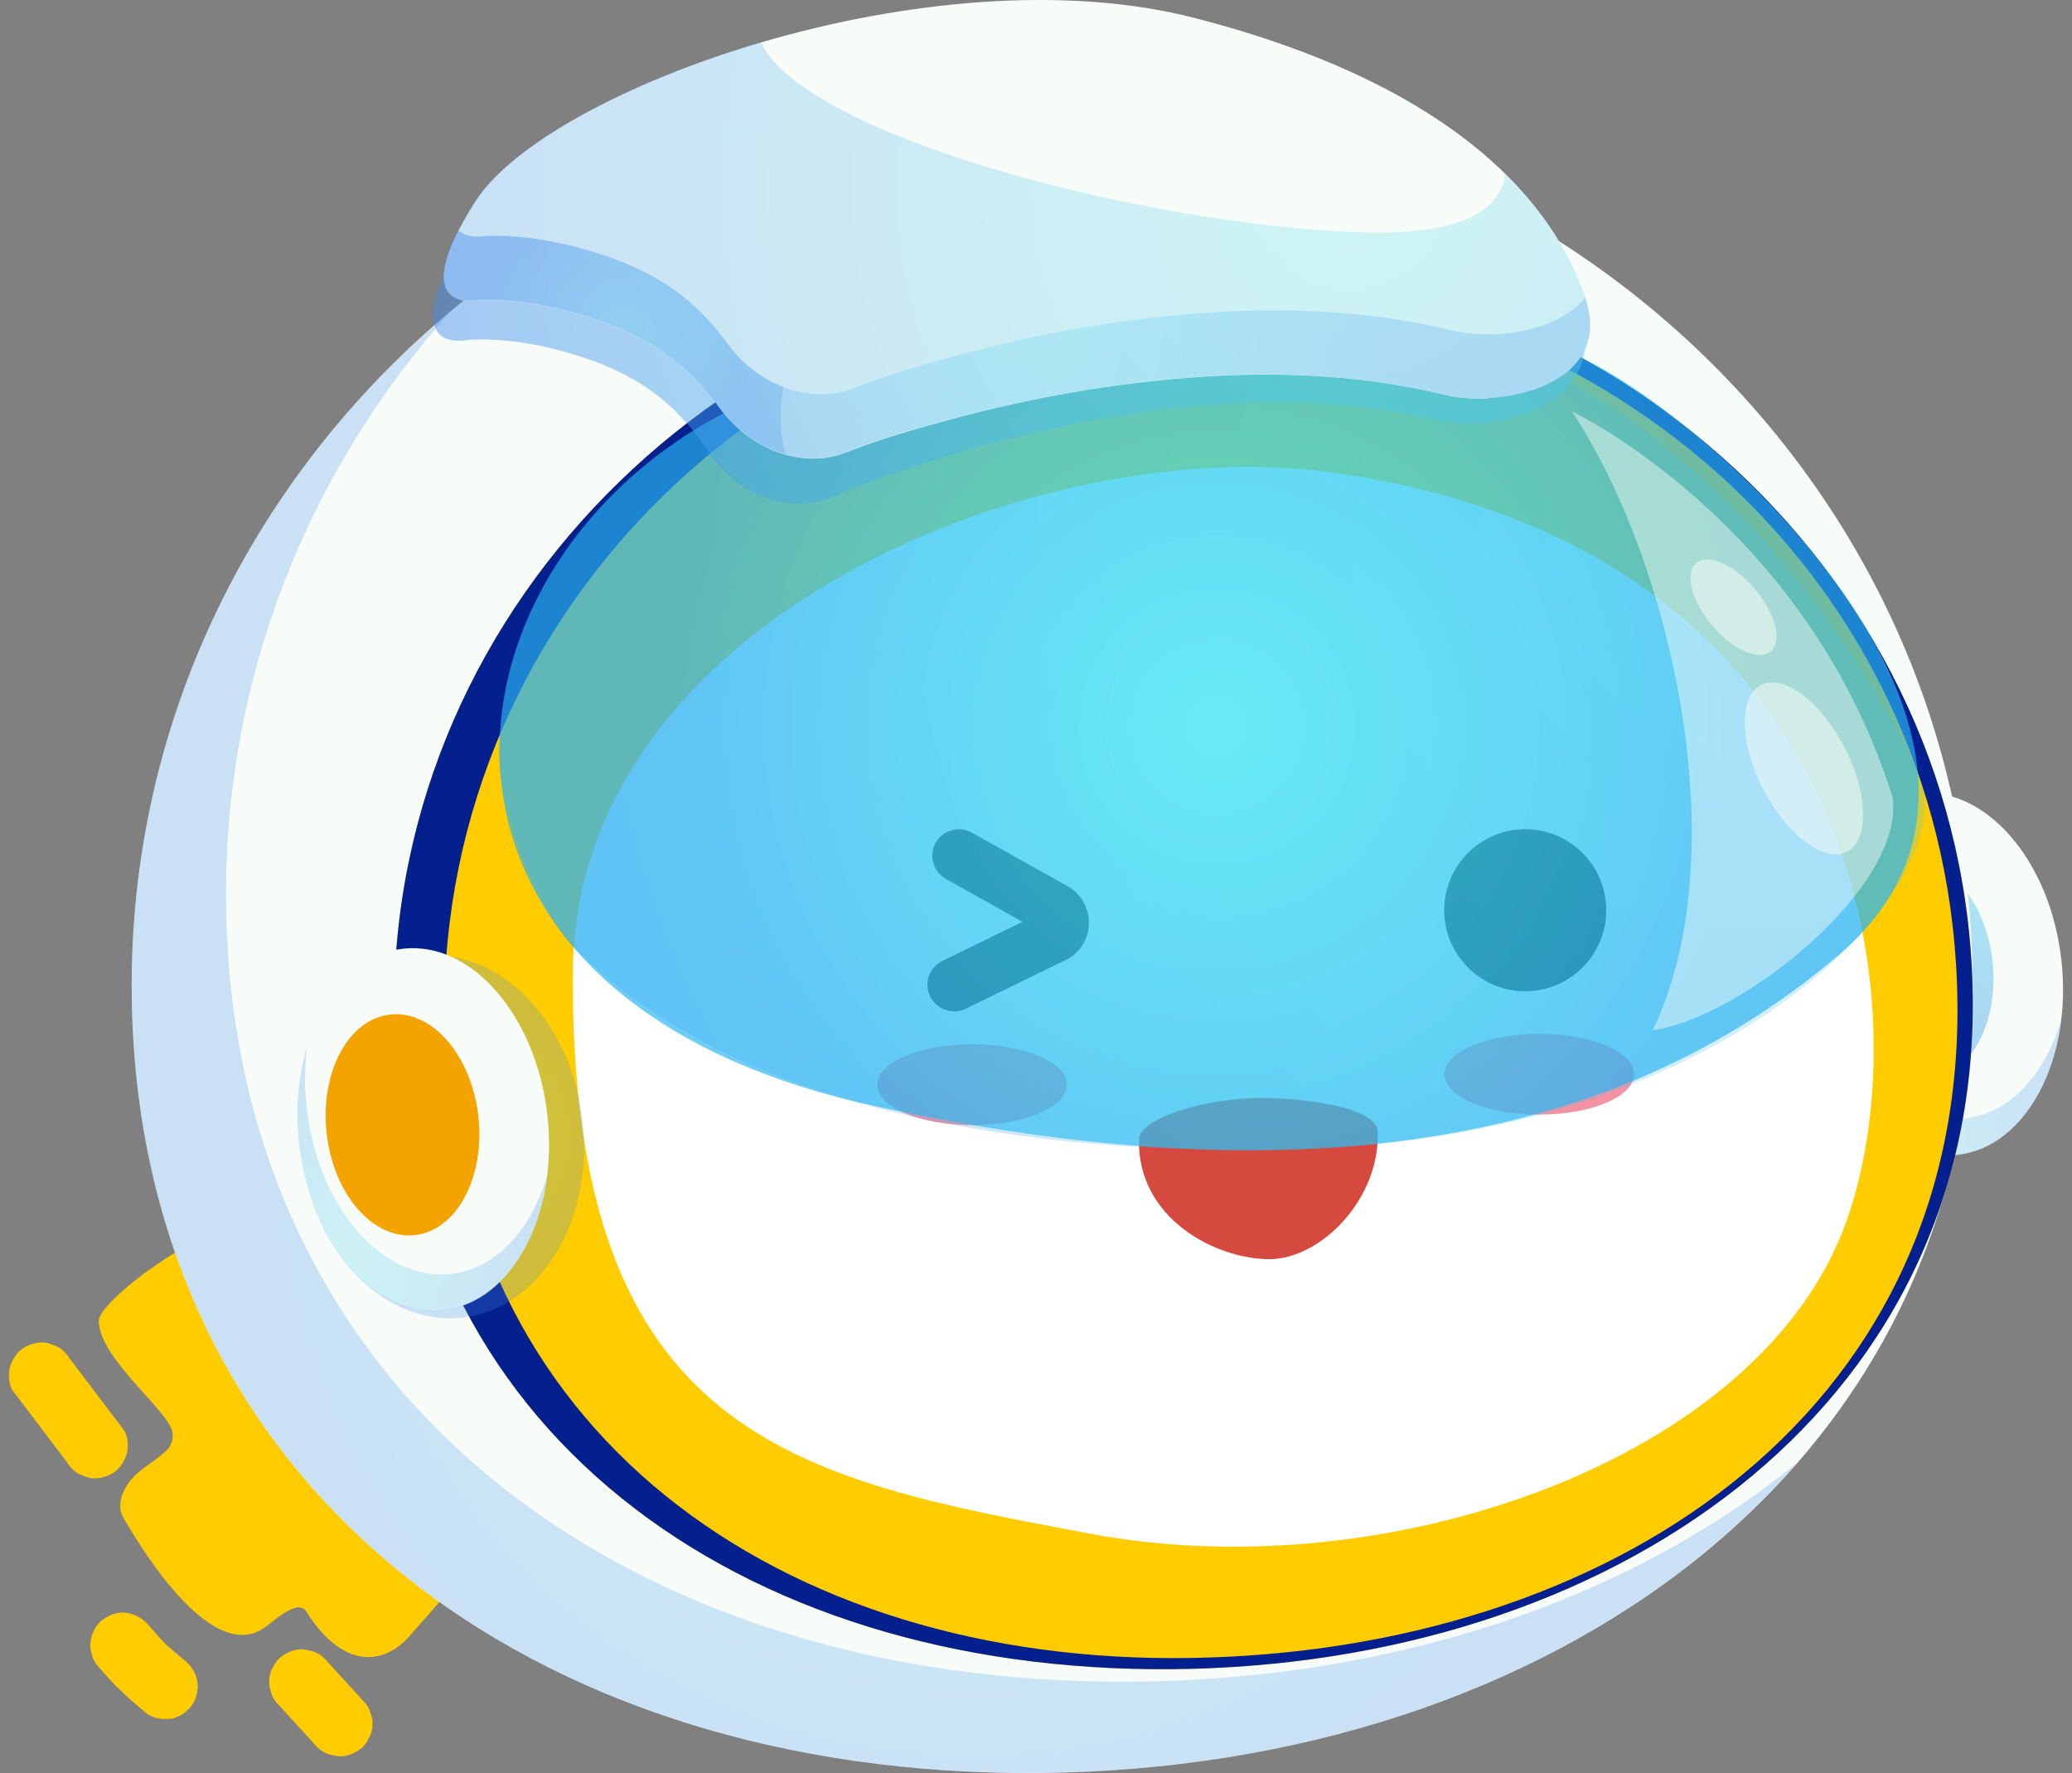 <svg width="187" height="160" viewBox="0 0 187 160" fill="none" xmlns="http://www.w3.org/2000/svg">
<rect x="0" y="0" width="187" height="160" fill="#808080" stroke="none"/>
<path d="M36.967 147.64C36.292 148.411 35.441 149.038 34.477 149.343C31.054 150.419 28.452 146.756 27.681 145.471C27.504 145.166 27.15 145.005 26.797 145.069C25.688 145.278 24.757 146.29 23.761 146.949C18.555 150.387 11.55 137.599 11.181 137.036C10.345 135.751 11.213 134 12.354 132.988C13.189 132.249 14.185 131.686 14.989 130.931C15.615 130.353 15.76 129.437 15.358 128.682C14.217 126.529 8.916 122.272 8.916 119.187C8.916 117.291 19.503 109.612 20.708 111.813C23.423 116.745 30.878 128.971 38.011 135.092C44.036 140.266 41.931 142.017 36.967 147.624V147.64Z" fill="#FFCC00"/>
<path d="M6.04 131.944C4.433 129.823 2.81 127.686 1.204 125.565C0.77 125.003 0.722 123.943 0.915 123.3C1.107 122.657 1.638 121.87 2.264 121.549C2.955 121.195 3.774 121.003 4.529 121.26L5.236 121.549C5.686 121.806 6.024 122.159 6.297 122.609C7.903 124.73 9.526 126.867 11.133 128.987C11.566 129.55 11.615 130.61 11.422 131.253C11.229 131.895 10.699 132.683 10.072 133.004C9.381 133.357 8.562 133.55 7.807 133.293L7.1 133.004C6.65 132.747 6.313 132.393 6.04 131.944Z" fill="#FFCC00"/>
<path d="M28.387 157.408C27.263 156.139 26.09 154.902 24.965 153.649C24.708 153.36 24.532 153.022 24.451 152.653C24.307 152.283 24.259 151.898 24.307 151.496C24.339 151.094 24.451 150.725 24.676 150.387C24.837 150.034 25.062 149.745 25.383 149.504C25.994 149.054 26.765 148.732 27.536 148.861L28.307 149.038C28.789 149.231 29.191 149.52 29.528 149.921C30.653 151.191 31.826 152.412 32.95 153.681C33.207 153.97 33.384 154.307 33.464 154.677C33.609 155.046 33.657 155.432 33.609 155.834C33.577 156.235 33.464 156.605 33.239 156.942C33.079 157.296 32.854 157.585 32.532 157.826C31.922 158.276 31.151 158.597 30.38 158.468L29.608 158.292C29.127 158.099 28.725 157.81 28.387 157.408Z" fill="#FFCC00"/>
<path d="M13.157 154.548C12.273 153.825 11.422 153.086 10.602 152.283C9.96 151.656 9.381 150.966 8.787 150.291C8.53 149.986 8.353 149.648 8.289 149.263C8.144 148.893 8.112 148.491 8.176 148.09C8.273 147.383 8.69 146.58 9.269 146.162C9.895 145.712 10.683 145.407 11.47 145.551C12.257 145.696 12.884 146.049 13.398 146.644C13.992 147.319 14.571 148.009 15.213 148.636L14.667 148.106C15.31 148.716 16 149.279 16.675 149.841C17.27 150.339 17.703 150.998 17.816 151.785C17.912 152.492 17.72 153.392 17.254 153.97C16.788 154.548 16.097 155.046 15.31 155.111C14.522 155.175 13.735 155.046 13.125 154.548H13.157Z" fill="#FFCC00"/>
<path d="M186.043 86.653C187.055 95.666 182.846 103.523 176.66 104.214C170.475 104.905 164.627 98.173 163.631 89.16C162.619 80.147 166.828 72.291 173.013 71.6C179.199 70.909 185.047 77.641 186.043 86.653Z" fill="#F7FCF8"/>
<path style="mix-blend-mode:multiply" opacity="0.25" d="M164.306 85.882C165.318 94.895 171.15 101.627 177.335 100.936C181.368 100.486 184.549 96.984 186.011 92.116C185.191 98.639 181.544 103.667 176.66 104.214C170.475 104.904 164.627 98.173 163.631 89.16C163.277 86.027 163.567 83.022 164.354 80.42C164.129 82.155 164.097 83.987 164.322 85.882H164.306Z" fill="url(#paint0_radial_2_58409)"/>
<path style="mix-blend-mode:multiply" opacity="0.25" d="M179.825 86.718C180.436 92.212 177.881 97.016 174.09 97.434C170.298 97.852 166.748 93.739 166.137 88.244C165.527 82.749 168.081 77.946 171.873 77.528C175.648 77.11 179.215 81.223 179.825 86.718Z" fill="url(#paint1_radial_2_58409)"/>
<path style="mix-blend-mode:multiply" opacity="0.25" d="M179.826 86.718C180.292 90.943 178.894 94.735 176.5 96.47C174.09 95.072 172.178 91.891 171.744 88.019C171.278 83.794 172.676 80.002 175.07 78.267C177.48 79.665 179.392 82.846 179.826 86.718Z" fill="url(#paint2_radial_2_58409)"/>
<path d="M178.026 88.083C177.592 43.693 140.046 8.075 94.178 8.525C48.293 8.975 11.454 45.316 11.888 89.706C12.322 134.096 48.02 160.428 93.905 159.995C139.789 159.545 178.476 132.49 178.042 88.1L178.026 88.083Z" fill="#F7FCF8"/>
<path style="mix-blend-mode:multiply" opacity="0.25" d="M40.71 28.061C27.89 42.36 20.194 61.06 20.403 81.464C20.837 125.855 56.535 152.187 102.42 151.753C125.506 151.528 146.778 144.555 162.153 132.04C146.73 149.712 121.634 159.722 93.905 159.979C48.02 160.428 12.322 134.08 11.888 89.69C11.647 65.093 22.877 42.97 40.726 28.061H40.71Z" fill="url(#paint3_radial_2_58409)"/>
<path d="M35.553 91.457C35.922 128.827 66.528 150.998 105.874 150.628C145.219 150.243 178.396 127.461 178.042 90.076C177.673 52.706 145.492 22.711 106.147 23.097C66.801 23.482 35.2 54.088 35.569 91.457H35.553Z" fill="#FFCC00"/>
<path d="M51.699 87.762C51.458 129.759 71.846 133.454 98.564 138.434C125.281 143.415 158.988 131.751 166.651 110.19C173.543 90.799 168.226 49.413 120.397 42.665C93.487 38.873 51.876 56.112 51.699 87.746V87.762Z" fill="white"/>
<path d="M87.735 101.531C92.465 101.531 96.299 99.898 96.299 97.884C96.299 95.87 92.465 94.237 87.735 94.237C83.006 94.237 79.172 95.87 79.172 97.884C79.172 99.898 83.006 101.531 87.735 101.531Z" fill="#F493A4"/>
<path d="M147.485 96.936C147.485 94.912 143.645 93.289 138.922 93.289C134.198 93.289 130.358 94.927 130.358 96.936C130.358 98.96 134.198 100.583 138.922 100.583C143.645 100.583 147.485 98.944 147.485 96.936Z" fill="#F493A4"/>
<path d="M124.334 102.093C124.253 100.085 118.437 99.089 113.714 99.089C108.991 99.089 102.821 100.84 102.789 102.848C102.677 110.062 109.826 113.628 114.549 113.628C119.273 113.628 124.591 108.102 124.334 102.093Z" fill="#D6493F"/>
<path d="M86.129 91.264C86.482 91.264 86.835 91.184 87.173 91.023L96.17 86.638C97.439 86.027 98.242 84.774 98.274 83.36C98.306 81.962 97.584 80.661 96.347 79.97L87.703 75.134C86.546 74.492 85.1 74.893 84.442 76.05C83.799 77.207 84.217 78.653 85.357 79.311L92.282 83.183L85.052 86.718C83.863 87.296 83.365 88.726 83.96 89.915C84.377 90.766 85.229 91.264 86.112 91.264H86.129Z" fill="#231F20"/>
<path d="M137.652 89.449C141.69 89.449 144.962 86.176 144.962 82.139C144.962 78.102 141.69 74.829 137.652 74.829C133.615 74.829 130.342 78.102 130.342 82.139C130.342 86.176 133.615 89.449 137.652 89.449Z" fill="#231F20"/>
<path style="mix-blend-mode:multiply" opacity="0.25" d="M173.158 69.865C161.237 44.753 138.584 25.458 107.737 25.121C77.308 24.783 50.012 38.343 45.128 66.25C44.26 71.246 48.245 81.914 51.779 85.497C68.07 101.98 97.953 104.117 115.899 103.748C157.686 102.928 177.383 78.765 173.174 69.865H173.158Z" fill="url(#paint4_radial_2_58409)"/>
<path d="M35.553 91.457C35.922 128.827 66.528 150.998 105.874 150.628C145.219 150.243 178.396 127.461 178.042 90.076C177.673 52.706 145.492 22.711 106.147 23.097C66.801 23.482 35.2 54.088 35.569 91.457H35.553ZM107.737 25.121C145.332 24.976 176.291 53.14 176.66 90.525C177.03 127.895 145.043 148.99 107.512 149.616C70.529 150.243 40.469 129.228 40.1 91.843C39.73 54.473 71.203 25.265 107.737 25.121Z" fill="#041F8E"/>
<g style="mix-blend-mode:color-burn" opacity="0.42">
<path d="M143.018 32.447C154.971 38.118 187.585 67.824 165.88 86.236C151.485 98.446 126.39 110.206 78.754 99.763C31.102 89.32 39.312 46.296 70.705 34.921C95.479 25.94 131.515 27.001 143.018 32.447Z" fill="#00FFFF"/>
</g>
<path style="mix-blend-mode:multiply" opacity="0.25" d="M143.018 32.447C154.971 38.118 187.585 67.824 165.88 86.236C151.485 98.446 126.39 110.206 78.754 99.763C31.102 89.32 39.312 46.296 70.705 34.921C95.479 25.94 131.515 27.001 143.018 32.447Z" fill="url(#paint5_radial_2_58409)"/>
<path style="mix-blend-mode:multiply" opacity="0.25" d="M143.018 32.447C154.971 38.118 187.585 67.824 165.88 86.236C151.485 98.446 126.39 110.206 78.754 99.763C31.102 89.32 39.312 46.296 70.705 34.921C95.479 25.94 131.515 27.001 143.018 32.447Z" fill="url(#paint6_radial_2_58409)"/>
<path style="mix-blend-mode:multiply" opacity="0.25" d="M52.583 101.177C53.595 110.19 48.727 118.127 41.722 118.898C34.718 119.685 28.211 113.018 27.215 104.005C26.203 94.992 31.07 87.055 38.075 86.284C45.08 85.497 51.587 92.164 52.583 101.177Z" fill="url(#paint7_radial_2_58409)"/>
<path d="M40.02 118.216C46.21 117.524 50.412 109.664 49.406 100.661C48.399 91.658 42.565 84.92 36.374 85.612C30.184 86.305 25.982 94.164 26.989 103.167C27.995 112.171 33.83 118.908 40.02 118.216Z" fill="#F7FCF8"/>
<path style="mix-blend-mode:multiply" opacity="0.25" d="M27.665 99.908C28.677 108.921 34.509 115.653 40.694 114.962C44.727 114.512 47.908 111.01 49.37 106.142C48.55 112.664 44.903 117.693 40.019 118.239C33.834 118.93 27.986 112.198 26.99 103.185C26.636 100.053 26.925 97.048 27.713 94.446C27.488 96.181 27.456 98.012 27.681 99.908H27.665Z" fill="url(#paint8_radial_2_58409)"/>
<path d="M43.168 100.743C43.779 106.238 41.224 111.042 37.433 111.459C33.657 111.877 30.09 107.764 29.48 102.27C28.869 96.775 31.424 91.971 35.216 91.554C39.007 91.136 42.558 95.249 43.168 100.743Z" fill="#F3A400"/>
<g style="mix-blend-mode:multiply" opacity="0.5">
<path d="M43.168 100.743C43.634 104.969 42.237 108.76 39.843 110.495C37.433 109.098 35.521 105.917 35.087 102.045C34.621 97.819 36.019 94.028 38.413 92.293C40.823 93.69 42.735 96.871 43.168 100.743Z" fill="#F3A400"/>
</g>
<path style="mix-blend-mode:multiply" opacity="0.46" d="M39.12 29.025C39.088 28.832 39.072 28.623 39.088 28.398C39.088 28.366 39.088 28.35 39.088 28.318C39.088 28.093 39.12 27.852 39.168 27.579C39.168 27.531 39.168 27.499 39.2 27.451C39.248 27.226 39.297 26.985 39.377 26.727C39.377 26.679 39.409 26.615 39.425 26.567C39.425 26.519 39.457 26.47 39.473 26.406C39.505 26.31 39.537 26.213 39.57 26.101C39.65 25.86 39.746 25.603 39.859 25.33C39.875 25.282 39.891 25.233 39.923 25.201C40.196 24.543 40.533 23.82 40.967 23.016C41.289 22.406 41.658 21.763 42.076 21.056C42.285 20.703 42.526 20.349 42.799 19.996C42.895 19.867 43.008 19.739 43.104 19.626C43.281 19.401 43.458 19.16 43.666 18.936C43.843 18.743 44.036 18.55 44.213 18.357C44.373 18.196 44.518 18.02 44.678 17.859C44.919 17.618 45.177 17.377 45.45 17.152C45.578 17.024 45.707 16.911 45.851 16.783C46.157 16.509 46.494 16.236 46.831 15.963C46.944 15.883 47.04 15.787 47.137 15.706C47.506 15.417 47.892 15.128 48.293 14.839C48.39 14.774 48.47 14.694 48.566 14.63C49.016 14.309 49.482 13.987 49.964 13.666C50.012 13.634 50.061 13.585 50.125 13.553C50.639 13.216 51.169 12.879 51.715 12.541C51.748 12.525 51.764 12.509 51.796 12.493C65.645 4.01 89.936 -2.914 107.85 1.665C126.551 6.452 135.757 14.566 140.11 22.133C140.175 22.245 140.239 22.358 140.303 22.47C140.512 22.84 140.705 23.209 140.882 23.578C140.994 23.787 141.09 23.996 141.187 24.205C141.331 24.51 141.476 24.816 141.605 25.105C141.733 25.394 141.846 25.699 141.958 25.988C142.038 26.213 142.135 26.438 142.215 26.663C142.408 27.177 142.568 27.707 142.729 28.206C144.641 34.744 138.889 37.781 133.716 38.182C132.27 38.295 130.872 38.182 129.684 37.909C123.627 36.463 117.377 36.078 111.127 36.415C109.039 36.528 106.95 36.721 104.878 36.978C99.801 37.604 94.74 38.6 89.744 39.934C88.073 40.383 86.418 40.849 84.779 41.364C83.992 41.605 83.189 41.862 82.401 42.119C80.024 42.89 77.646 43.741 75.349 44.754C71.734 46.36 67.765 45.043 65.13 42.247C65.13 42.247 65.098 42.215 65.082 42.199C64.906 42.006 64.729 41.797 64.552 41.589C64.52 41.54 64.488 41.508 64.44 41.46C64.247 41.219 64.07 40.962 63.894 40.705C62.817 39.082 61.676 37.733 60.391 36.576C59.54 35.805 58.64 35.13 57.66 34.535C57.178 34.23 56.664 33.957 56.134 33.684C55.089 33.154 53.949 32.688 52.728 32.286C51.892 32.013 51.041 31.756 50.173 31.531C47.57 30.872 44.807 30.503 42.156 30.68C42.156 30.68 42.14 30.68 42.108 30.68C42.076 30.68 42.012 30.68 41.963 30.712C41.963 30.712 41.947 30.712 41.931 30.712C41.867 30.712 41.787 30.728 41.706 30.744C41.706 30.744 41.674 30.744 41.658 30.744C41.562 30.744 41.465 30.744 41.369 30.744H41.337C41.224 30.744 41.112 30.744 40.999 30.728C40.887 30.728 40.758 30.696 40.646 30.664C40.646 30.664 40.63 30.664 40.614 30.664C40.501 30.631 40.389 30.599 40.26 30.551C40.244 30.551 40.228 30.551 40.212 30.535C40.1 30.487 40.003 30.423 39.891 30.358C39.875 30.358 39.859 30.326 39.843 30.326C39.746 30.246 39.65 30.166 39.57 30.053C39.57 30.053 39.553 30.021 39.537 30.005C39.457 29.892 39.377 29.764 39.312 29.635V29.603C39.248 29.459 39.2 29.282 39.168 29.105C39.168 29.105 39.168 29.105 39.168 29.089L39.12 29.025Z" fill="url(#paint9_radial_2_58409)"/>
<path d="M134.327 35.917C139.468 35.66 145.123 32.977 143.083 26.888C140.319 18.598 131.676 7.77 107.85 1.632C84.024 -4.521 49.37 7.978 42.879 18.212C36.372 28.447 43.152 27.097 43.152 27.097C46.671 26.968 50.382 27.707 53.708 28.816C58.608 30.439 62.03 32.784 64.97 36.833C67.556 40.4 72.264 42.456 76.425 40.801C79.445 39.612 82.61 38.713 85.743 37.861C92.25 36.094 98.917 34.857 105.633 34.23C113.891 33.443 122.245 33.652 130.326 35.612C131.499 35.901 132.897 36.014 134.343 35.949L134.327 35.917Z" fill="#F7FCF8"/>
<path style="mix-blend-mode:multiply" opacity="0.25" d="M43.859 21.297C47.378 21.169 51.089 21.908 54.414 23.016C59.315 24.639 62.737 26.985 65.677 31.033C68.263 34.6 72.971 36.656 77.132 35.001C80.152 33.812 83.317 32.913 86.45 32.061C92.957 30.294 99.624 29.057 106.34 28.43C114.598 27.643 122.952 27.852 131.033 29.812C132.206 30.101 133.604 30.214 135.05 30.149C138.134 30.005 141.396 28.961 143.067 26.856C143.067 26.856 143.066 26.888 143.083 26.904C145.123 32.993 139.468 35.692 134.327 35.933C132.897 35.998 131.499 35.885 130.31 35.596C122.245 33.636 113.875 33.427 105.617 34.214C98.901 34.857 92.234 36.094 85.727 37.845C82.594 38.697 79.429 39.596 76.409 40.785C72.248 42.44 67.54 40.383 64.954 36.817C62.014 32.768 58.592 30.423 53.691 28.8C50.366 27.691 46.671 26.952 43.136 27.081C43.136 27.081 37.561 28.189 41.369 20.783C42.269 21.619 43.859 21.297 43.859 21.297Z" fill="url(#paint10_radial_2_58409)"/>
<path style="mix-blend-mode:multiply" opacity="0.25" d="M64.954 36.817C62.014 32.768 58.592 30.423 53.691 28.8C50.366 27.691 46.671 26.952 43.136 27.081C43.136 27.081 37.561 28.189 41.369 20.783C42.269 21.619 43.859 21.297 43.859 21.297C47.378 21.169 51.089 21.908 54.414 23.016C59.315 24.639 62.737 26.985 65.677 31.033C66.946 32.784 68.729 34.166 70.705 34.921C70.255 37.299 70.464 39.339 70.882 40.978C68.553 40.319 66.416 38.825 64.97 36.817H64.954Z" fill="url(#paint11_radial_2_58409)"/>
<path style="mix-blend-mode:multiply" opacity="0.25" d="M68.665 3.833C72.665 12.236 102.998 20.269 122.663 20.96C132.19 21.297 135.435 18.839 135.853 15.722C139.725 19.53 141.926 23.434 143.083 26.888C145.123 32.977 139.468 35.676 134.327 35.917C132.897 35.981 131.499 35.869 130.31 35.58C122.245 33.62 113.875 33.411 105.617 34.198C98.901 34.841 92.234 36.078 85.727 37.829C82.594 38.681 79.429 39.58 76.409 40.769C72.248 42.424 67.54 40.367 64.954 36.801C62.014 32.752 58.592 30.407 53.691 28.784C50.366 27.675 46.671 26.936 43.136 27.065C43.136 27.065 36.356 28.414 42.863 18.18C46.092 13.087 56.294 7.448 68.665 3.801V3.833Z" fill="url(#paint12_radial_2_58409)"/>
<path opacity="0.47" d="M149.155 92.984C156.771 77.175 150.987 50.907 141.862 37.122C141.862 37.122 162.988 47.115 170.812 71.937C171.921 80.002 157.365 91.746 149.155 92.984Z" fill="#F7FCF8"/>
<g opacity="0.53">
<g style="mix-blend-mode:screen">
<path d="M158.924 61.815C156.9 62.86 156.98 67.085 159.133 71.23C161.286 75.375 164.659 77.913 166.684 76.869C168.708 75.825 168.628 71.6 166.475 67.455C164.338 63.294 160.948 60.771 158.924 61.815Z" fill="#F7FCF8"/>
</g>
<g style="mix-blend-mode:screen">
<path d="M153.092 50.81C152.015 51.71 152.658 54.232 154.505 56.433C156.369 58.634 158.747 59.695 159.807 58.779C160.884 57.879 160.241 55.357 158.393 53.156C156.53 50.955 154.152 49.895 153.092 50.81Z" fill="#F7FCF8"/>
</g>
</g>
<defs>
<radialGradient id="paint0_radial_2_58409" cx="0" cy="0" r="1" gradientUnits="userSpaceOnUse" gradientTransform="translate(165.977 101.599) rotate(-164.38) scale(22.83 22.83)">
<stop stop-color="#52DFEC"/>
<stop offset="0.94" stop-color="#408BED"/>
</radialGradient>
<radialGradient id="paint1_radial_2_58409" cx="0" cy="0" r="1" gradientUnits="userSpaceOnUse" gradientTransform="translate(176.144 68.992) rotate(-164.38) scale(39.763 39.763)">
<stop stop-color="#52DFEC"/>
<stop offset="0.94" stop-color="#408BED"/>
</radialGradient>
<radialGradient id="paint2_radial_2_58409" cx="0" cy="0" r="1" gradientUnits="userSpaceOnUse" gradientTransform="translate(179.031 71.017) rotate(-164.38) scale(35.072 35.072)">
<stop stop-color="#52DFEC"/>
<stop offset="0.94" stop-color="#408BED"/>
</radialGradient>
<radialGradient id="paint3_radial_2_58409" cx="0" cy="0" r="1" gradientUnits="userSpaceOnUse" gradientTransform="translate(87.807 101.948) rotate(-164.38) scale(69.871 69.871)">
<stop stop-color="#52DFEC"/>
<stop offset="0.94" stop-color="#408BED"/>
</radialGradient>
<radialGradient id="paint4_radial_2_58409" cx="0" cy="0" r="1" gradientUnits="userSpaceOnUse" gradientTransform="translate(157.69 49.393) rotate(-164.66) scale(127.002 125.781)">
<stop stop-color="#52DFEC"/>
<stop offset="0.94" stop-color="#408BED"/>
</radialGradient>
<radialGradient id="paint5_radial_2_58409" cx="0" cy="0" r="1" gradientUnits="userSpaceOnUse" gradientTransform="translate(109.844 65.533) rotate(-169.43) scale(52.986)">
<stop stop-color="#52DFEC"/>
<stop offset="0.94" stop-color="#408BED"/>
</radialGradient>
<radialGradient id="paint6_radial_2_58409" cx="0" cy="0" r="1" gradientUnits="userSpaceOnUse" gradientTransform="translate(109.844 65.533) rotate(-169.43) scale(52.986)">
<stop stop-color="#52DFEC"/>
<stop offset="0.94" stop-color="#408BED"/>
</radialGradient>
<radialGradient id="paint7_radial_2_58409" cx="0" cy="0" r="1" gradientUnits="userSpaceOnUse" gradientTransform="translate(39.829 102.547) rotate(-164.38) scale(14.7 14.7)">
<stop stop-color="#52DFEC"/>
<stop offset="0.94" stop-color="#408BED"/>
</radialGradient>
<radialGradient id="paint8_radial_2_58409" cx="0" cy="0" r="1" gradientUnits="userSpaceOnUse" gradientTransform="translate(29.321 115.607) rotate(-164.38) scale(22.83 22.83)">
<stop stop-color="#52DFEC"/>
<stop offset="0.94" stop-color="#408BED"/>
</radialGradient>
<radialGradient id="paint9_radial_2_58409" cx="0" cy="0" r="1" gradientUnits="userSpaceOnUse" gradientTransform="translate(123.331 12.238) rotate(-164.38) scale(94.42 94.42)">
<stop stop-color="#52DFEC"/>
<stop offset="0.94" stop-color="#408BED"/>
</radialGradient>
<radialGradient id="paint10_radial_2_58409" cx="0" cy="0" r="1" gradientUnits="userSpaceOnUse" gradientTransform="translate(91.063 29.44) rotate(-164.38) scale(37.643 37.643)">
<stop stop-color="#52DFEC"/>
<stop offset="0.94" stop-color="#408BED"/>
</radialGradient>
<radialGradient id="paint11_radial_2_58409" cx="0" cy="0" r="1" gradientUnits="userSpaceOnUse" gradientTransform="translate(56.099 30.091) rotate(-164.38) scale(12.917 12.917)">
<stop stop-color="#52DFEC"/>
<stop offset="0.94" stop-color="#408BED"/>
</radialGradient>
<radialGradient id="paint12_radial_2_58409" cx="0" cy="0" r="1" gradientUnits="userSpaceOnUse" gradientTransform="translate(122.025 16.91) rotate(-164.38) scale(89.889 89.889)">
<stop stop-color="#52DFEC"/>
<stop offset="0.94" stop-color="#408BED"/>
</radialGradient>
</defs>
</svg>
